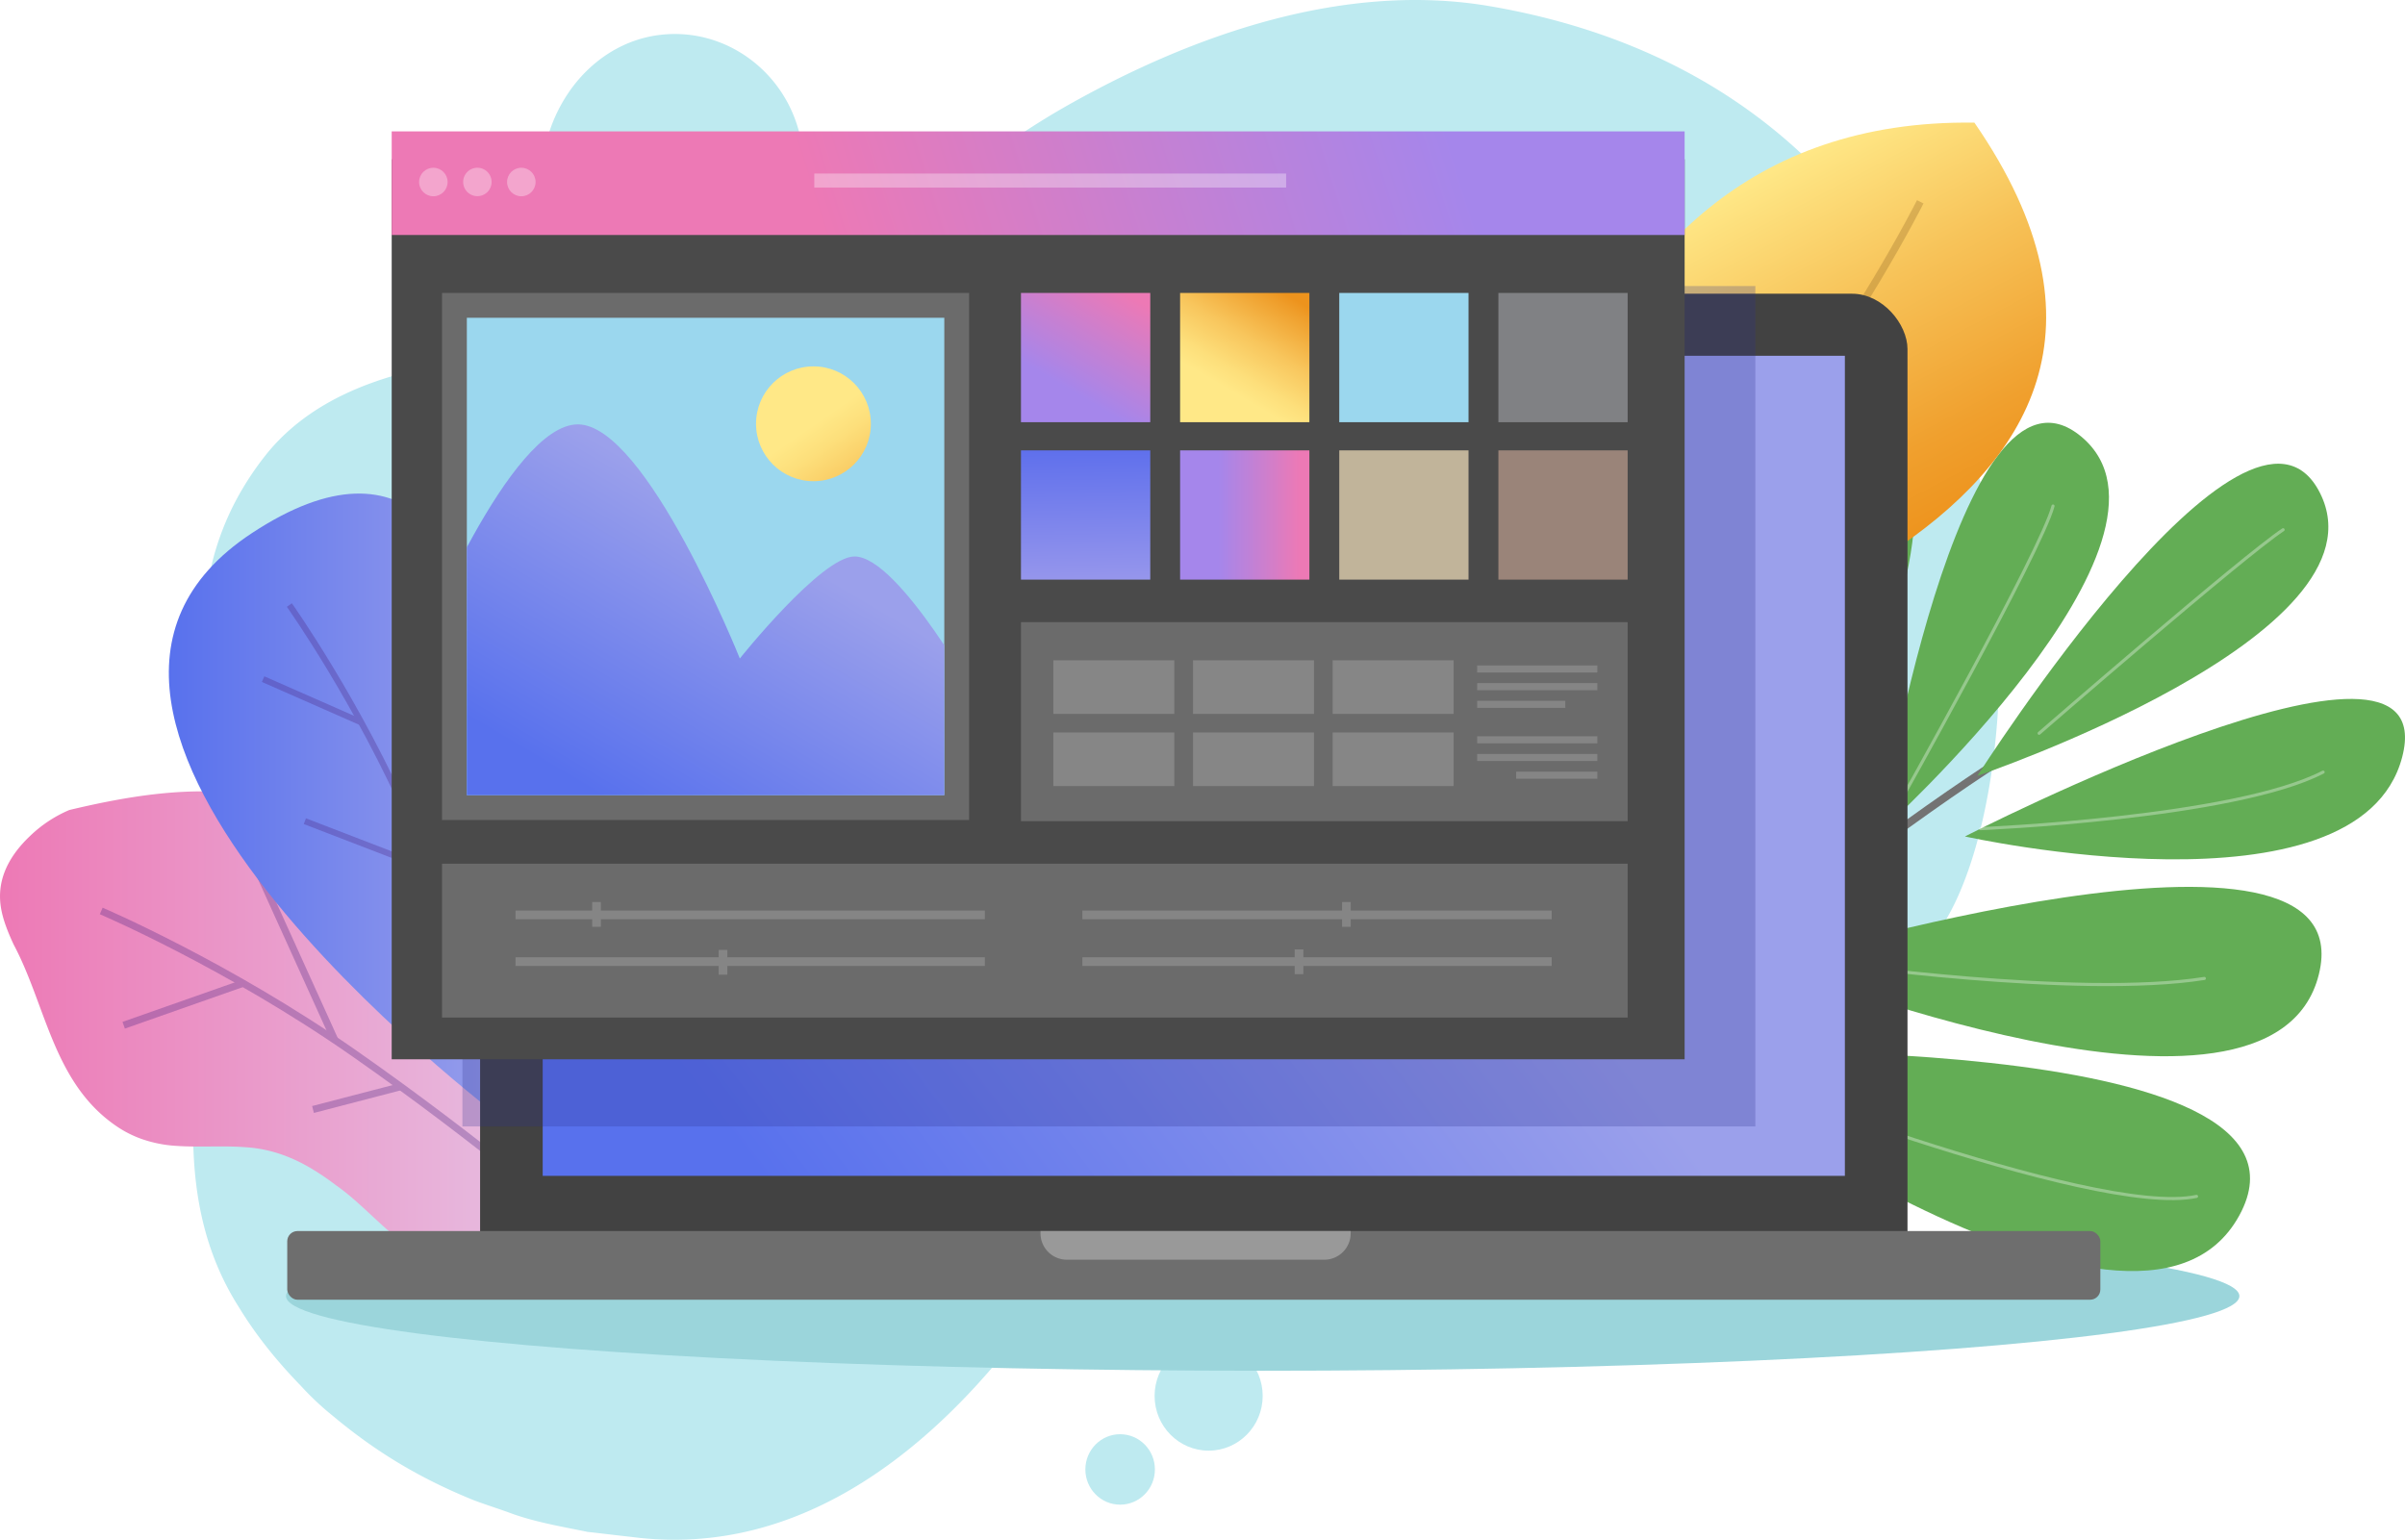 <svg xmlns="http://www.w3.org/2000/svg" xmlns:xlink="http://www.w3.org/1999/xlink" viewBox="0 0 2201.55 1409.61"><defs><style>.cls-1{mask:url(#mask);}.cls-10,.cls-12,.cls-14,.cls-16,.cls-2,.cls-4,.cls-54,.cls-6,.cls-8{mix-blend-mode:multiply;}.cls-2{fill:url(#linear-gradient);}.cls-3{mask:url(#mask-2);}.cls-4{fill:url(#linear-gradient-2);}.cls-5{mask:url(#mask-3);}.cls-6{fill:url(#linear-gradient-3);}.cls-7{mask:url(#mask-4);}.cls-8{fill:url(#New_Gradient_Swatch_9);}.cls-9{mask:url(#mask-5);}.cls-10{fill:url(#linear-gradient-4);}.cls-11{mask:url(#mask-6);}.cls-12{fill:url(#linear-gradient-5);}.cls-13{mask:url(#mask-7);}.cls-14{fill:url(#linear-gradient-6);}.cls-15{mask:url(#mask-8);}.cls-16{fill:url(#linear-gradient-7);}.cls-17{fill:#9bd7ee;}.cls-18{isolation:isolate;}.cls-19{fill:#beeaf0;}.cls-20{fill:#9bd5db;}.cls-21{fill:url(#New_Gradient_Swatch_5);}.cls-22{opacity:0.31;}.cls-23,.cls-25,.cls-26,.cls-44,.cls-46{fill:none;}.cls-23,.cls-25{stroke:#4a2382;}.cls-23,.cls-25,.cls-26,.cls-44,.cls-46,.cls-59,.cls-72,.cls-73{stroke-miterlimit:10;}.cls-23{stroke-width:6.51px;}.cls-24{fill:url(#New_Gradient_Swatch_8);}.cls-25{stroke-width:5.62px;}.cls-26{stroke:#737373;stroke-width:7.1px;}.cls-27{fill:#63ad55;}.cls-28{opacity:0.27;}.cls-29{mask:url(#mask-9);}.cls-30{fill:url(#linear-gradient-8);}.cls-31{mask:url(#mask-10);}.cls-32{fill:url(#linear-gradient-9);}.cls-33{mask:url(#mask-11);}.cls-34{fill:url(#linear-gradient-10);}.cls-35{mask:url(#mask-12);}.cls-36{fill:url(#linear-gradient-11);}.cls-37{mask:url(#mask-13);}.cls-38{fill:url(#linear-gradient-12);}.cls-39{mask:url(#mask-14);}.cls-40{fill:url(#linear-gradient-13);}.cls-41{mask:url(#mask-15);}.cls-42{fill:url(#linear-gradient-14);}.cls-43,.cls-57,.cls-59{opacity:0.33;}.cls-43{mix-blend-mode:screen;}.cls-44,.cls-59{stroke:#fff;}.cls-44{stroke-linecap:round;stroke-width:2.84px;}.cls-45{fill:url(#linear-gradient-15);}.cls-46{stroke:#916827;stroke-width:6.65px;}.cls-47{fill:#424242;}.cls-48{fill:url(#New_Gradient_Swatch_8-2);}.cls-49{mask:url(#mask-16);}.cls-50{opacity:0.34;fill:url(#New_Gradient_Swatch_7);}.cls-51{fill:#6b6b6b;}.cls-52{fill:#6e6e6e;}.cls-53{fill:#999;}.cls-54{fill:#2e3191;opacity:0.25;}.cls-55{fill:#4a4a4a;}.cls-56{fill:url(#New_Gradient_Swatch_11);}.cls-58,.cls-59,.cls-60,.cls-72,.cls-73{fill:#fff;}.cls-59{stroke-linecap:square;stroke-width:12.85px;}.cls-60,.cls-71{opacity:0.18;}.cls-61{clip-path:url(#clip-path);}.cls-62{fill:url(#New_Gradient_Swatch_8-3);}.cls-63{fill:url(#New_Gradient_Swatch_6);}.cls-64{fill:url(#New_Gradient_Swatch_4);}.cls-65{fill:url(#New_Gradient_Swatch_11-2);}.cls-66{fill:#c1b49a;}.cls-67{fill:#9a8479;}.cls-68{fill:url(#New_Gradient_Swatch_3);}.cls-69{fill:url(#New_Gradient_Swatch_6-2);}.cls-70{fill:#808184;}.cls-72,.cls-73{stroke:#858585;}.cls-72{stroke-width:6.49px;}.cls-73{stroke-width:7.93px;}.cls-74{filter:url(#luminosity-noclip-16);}.cls-75{filter:url(#luminosity-noclip-15);}.cls-76{filter:url(#luminosity-noclip-14);}.cls-77{filter:url(#luminosity-noclip-13);}.cls-78{filter:url(#luminosity-noclip-12);}.cls-79{filter:url(#luminosity-noclip-11);}.cls-80{filter:url(#luminosity-noclip-10);}.cls-81{filter:url(#luminosity-noclip-9);}.cls-82{filter:url(#luminosity-noclip-8);}.cls-83{filter:url(#luminosity-noclip-7);}.cls-84{filter:url(#luminosity-noclip-6);}.cls-85{filter:url(#luminosity-noclip-5);}.cls-86{filter:url(#luminosity-noclip-4);}.cls-87{filter:url(#luminosity-noclip-3);}.cls-88{filter:url(#luminosity-noclip-2);}.cls-89{filter:url(#luminosity-noclip);}</style><filter id="luminosity-noclip" x="1706.84" y="-9109" width="537.28" height="32766" filterUnits="userSpaceOnUse" color-interpolation-filters="sRGB"><feFlood flood-color="#fff" result="bg"/><feBlend in="SourceGraphic" in2="bg"/></filter><mask id="mask" x="1706.84" y="-9109" width="537.28" height="32766" maskUnits="userSpaceOnUse"><g class="cls-89"/></mask><linearGradient id="linear-gradient" x1="1706.84" y1="1300.87" x2="2244.12" y2="1300.87" gradientUnits="userSpaceOnUse"><stop offset="0"/><stop offset="0.21" stop-color="#030303"/><stop offset="0.34" stop-color="#0b0b0b"/><stop offset="0.46" stop-color="#1a1a1a"/><stop offset="0.56" stop-color="#2f2f2f"/><stop offset="0.66" stop-color="#4a4a4a"/><stop offset="0.74" stop-color="#6c6c6c"/><stop offset="0.83" stop-color="#949494"/><stop offset="0.91" stop-color="#c2c2c2"/><stop offset="0.99" stop-color="#f4f4f4"/><stop offset="1" stop-color="#fff"/></linearGradient><filter id="luminosity-noclip-2" x="1994.56" y="-9109" width="321.27" height="32766" filterUnits="userSpaceOnUse" color-interpolation-filters="sRGB"><feFlood flood-color="#fff" result="bg"/><feBlend in="SourceGraphic" in2="bg"/></filter><mask id="mask-2" x="1994.56" y="-9109" width="321.27" height="32766" maskUnits="userSpaceOnUse"><g class="cls-88"/></mask><linearGradient id="linear-gradient-2" x1="1994.56" y1="805.42" x2="2315.83" y2="805.42" xlink:href="#linear-gradient"/><filter id="luminosity-noclip-3" x="1569.04" y="-9109" width="176.52" height="32766" filterUnits="userSpaceOnUse" color-interpolation-filters="sRGB"><feFlood flood-color="#fff" result="bg"/><feBlend in="SourceGraphic" in2="bg"/></filter><mask id="mask-3" x="1569.04" y="-9109" width="176.52" height="32766" maskUnits="userSpaceOnUse"><g class="cls-87"/></mask><linearGradient id="linear-gradient-3" x1="1569.04" y1="913.34" x2="1745.56" y2="913.34" xlink:href="#linear-gradient"/><filter id="luminosity-noclip-4" x="1020.95" y="-9109" width="852.3" height="32766" filterUnits="userSpaceOnUse" color-interpolation-filters="sRGB"><feFlood flood-color="#fff" result="bg"/><feBlend in="SourceGraphic" in2="bg"/></filter><mask id="mask-4" x="1020.95" y="-9109" width="852.3" height="32766" maskUnits="userSpaceOnUse"><g class="cls-86"/></mask><linearGradient id="New_Gradient_Swatch_9" x1="1447.1" y1="887.97" x2="1447.1" y2="236.9" gradientUnits="userSpaceOnUse"><stop offset="0"/><stop offset="1" stop-color="#fff"/></linearGradient><filter id="luminosity-noclip-5" x="1772.56" y="-9109" width="164.83" height="32766" filterUnits="userSpaceOnUse" color-interpolation-filters="sRGB"><feFlood flood-color="#fff" result="bg"/><feBlend in="SourceGraphic" in2="bg"/></filter><mask id="mask-5" x="1772.56" y="-9109" width="164.83" height="32766" maskUnits="userSpaceOnUse"><g class="cls-85"/></mask><linearGradient id="linear-gradient-4" x1="1772.56" y1="840.73" x2="1937.39" y2="840.73" xlink:href="#linear-gradient"/><filter id="luminosity-noclip-6" x="1807.52" y="-9109" width="502.08" height="32766" filterUnits="userSpaceOnUse" color-interpolation-filters="sRGB"><feFlood flood-color="#fff" result="bg"/><feBlend in="SourceGraphic" in2="bg"/></filter><mask id="mask-6" x="1807.52" y="-9109" width="502.08" height="32766" maskUnits="userSpaceOnUse"><g class="cls-84"/></mask><linearGradient id="linear-gradient-5" x1="1807.52" y1="1127.44" x2="2309.6" y2="1127.44" xlink:href="#linear-gradient"/><filter id="luminosity-noclip-7" x="1983.14" y="-9109" width="402.86" height="32766" filterUnits="userSpaceOnUse" color-interpolation-filters="sRGB"><feFlood flood-color="#fff" result="bg"/><feBlend in="SourceGraphic" in2="bg"/></filter><mask id="mask-7" x="1983.14" y="-9109" width="402.86" height="32766" maskUnits="userSpaceOnUse"><g class="cls-83"/></mask><linearGradient id="linear-gradient-6" x1="1983.14" y1="951.34" x2="2386" y2="951.34" xlink:href="#linear-gradient"/><filter id="luminosity-noclip-8" x="1905.08" y="-9109" width="209.94" height="32766" filterUnits="userSpaceOnUse" color-interpolation-filters="sRGB"><feFlood flood-color="#fff" result="bg"/><feBlend in="SourceGraphic" in2="bg"/></filter><mask id="mask-8" x="1905.08" y="-9109" width="209.94" height="32766" maskUnits="userSpaceOnUse"><g class="cls-82"/></mask><linearGradient id="linear-gradient-7" x1="1905.08" y1="812.62" x2="2115.03" y2="812.62" xlink:href="#linear-gradient"/><linearGradient id="New_Gradient_Swatch_5" x1="184.45" y1="1179" x2="782.28" y2="1179" gradientUnits="userSpaceOnUse"><stop offset="0" stop-color="#ed79b5"/><stop offset="1" stop-color="#e5cdeb"/></linearGradient><linearGradient id="New_Gradient_Swatch_8" x1="339.01" y1="979.15" x2="657.85" y2="979.15" gradientUnits="userSpaceOnUse"><stop offset="0" stop-color="#5871ed"/><stop offset="1" stop-color="#9ba0eb"/></linearGradient><filter id="luminosity-noclip-9" x="1706.84" y="1200.05" width="537.28" height="201.62" filterUnits="userSpaceOnUse" color-interpolation-filters="sRGB"><feFlood flood-color="#fff" result="bg"/><feBlend in="SourceGraphic" in2="bg"/></filter><mask id="mask-9" x="1522.4" y="962.05" width="537.28" height="201.62" maskUnits="userSpaceOnUse"><g class="cls-81"><g transform="translate(-184.45 -238.01)"><g class="cls-1"><path class="cls-2" d="M1706.84,1201.11s622-23.34,527.52,149.59S1706.84,1201.11,1706.84,1201.11Z"/></g></g></g></mask><linearGradient id="linear-gradient-8" x1="1706.84" y1="1300.87" x2="2244.12" y2="1300.87" gradientUnits="userSpaceOnUse"><stop offset="0" stop-color="#fff"/><stop offset="0.26" stop-color="#fcfeff"/><stop offset="0.43" stop-color="#f4fcff"/><stop offset="0.57" stop-color="#e5f9ff"/><stop offset="0.7" stop-color="#d0f4ff"/><stop offset="0.82" stop-color="#b5eeff"/><stop offset="0.92" stop-color="#94e6ff"/><stop offset="1" stop-color="#78e0ff"/></linearGradient><filter id="luminosity-noclip-10" x="1772.56" y="592.38" width="164.83" height="496.7" filterUnits="userSpaceOnUse" color-interpolation-filters="sRGB"><feFlood flood-color="#fff" result="bg"/><feBlend in="SourceGraphic" in2="bg"/></filter><mask id="mask-10" x="1588.12" y="354.37" width="164.83" height="496.7" maskUnits="userSpaceOnUse"><g class="cls-80"><g transform="translate(-184.45 -238.01)"><g class="cls-9"><path class="cls-10" d="M1786,1089.08s-66.62-563.29,97.37-490.15S1786,1089.08,1786,1089.08Z"/></g></g></g></mask><linearGradient id="linear-gradient-9" x1="1772.56" y1="840.73" x2="1937.39" y2="840.73" xlink:href="#linear-gradient-8"/><filter id="luminosity-noclip-11" x="1807.52" y="1049.91" width="502.08" height="155.08" filterUnits="userSpaceOnUse" color-interpolation-filters="sRGB"><feFlood flood-color="#fff" result="bg"/><feBlend in="SourceGraphic" in2="bg"/></filter><mask id="mask-11" x="1623.08" y="811.9" width="502.08" height="155.08" maskUnits="userSpaceOnUse"><g class="cls-79"><g transform="translate(-184.45 -238.01)"><g class="cls-11"><path class="cls-12" d="M1807.52,1120s542.94-164.17,499.62,10.09S1807.52,1120,1807.52,1120Z"/></g></g></g></mask><linearGradient id="linear-gradient-10" x1="1807.52" y1="1127.44" x2="2309.6" y2="1127.44" xlink:href="#linear-gradient-8"/><filter id="luminosity-noclip-12" x="1983.14" y="877.89" width="402.86" height="146.89" filterUnits="userSpaceOnUse" color-interpolation-filters="sRGB"><feFlood flood-color="#fff" result="bg"/><feBlend in="SourceGraphic" in2="bg"/></filter><mask id="mask-12" x="1798.7" y="639.89" width="402.86" height="146.89" maskUnits="userSpaceOnUse"><g class="cls-78"><g transform="translate(-184.45 -238.01)"><g class="cls-13"><path class="cls-14" d="M1983.14,1003.78S2423.26,778.14,2383.45,931,1983.14,1003.78,1983.14,1003.78Z"/></g></g></g></mask><linearGradient id="linear-gradient-11" x1="1983.14" y1="951.34" x2="2386" y2="951.34" xlink:href="#linear-gradient-8"/><filter id="luminosity-noclip-13" x="1905.08" y="625.08" width="209.94" height="375.09" filterUnits="userSpaceOnUse" color-interpolation-filters="sRGB"><feFlood flood-color="#fff" result="bg"/><feBlend in="SourceGraphic" in2="bg"/></filter><mask id="mask-13" x="1720.64" y="387.07" width="209.94" height="375.09" maskUnits="userSpaceOnUse"><g class="cls-77"><g transform="translate(-184.45 -238.01)"><g class="cls-15"><path class="cls-16" d="M1905.08,1000.16s72.27-456,184.57-362.44S1905.08,1000.16,1905.08,1000.16Z"/></g></g></g></mask><linearGradient id="linear-gradient-12" x1="1905.08" y1="812.62" x2="2115.03" y2="812.62" xlink:href="#linear-gradient-8"/><filter id="luminosity-noclip-14" x="1994.56" y="662.56" width="321.27" height="285.74" filterUnits="userSpaceOnUse" color-interpolation-filters="sRGB"><feFlood flood-color="#fff" result="bg"/><feBlend in="SourceGraphic" in2="bg"/></filter><mask id="mask-14" x="1810.11" y="424.55" width="321.27" height="285.74" maskUnits="userSpaceOnUse"><g class="cls-76"><g transform="translate(-184.45 -238.01)"><g class="cls-3"><path class="cls-4" d="M1994.56,948.29s247.83-389.5,313.61-259S1994.56,948.29,1994.56,948.29Z"/></g></g></g></mask><linearGradient id="linear-gradient-13" x1="1994.56" y1="805.42" x2="2315.83" y2="805.42" xlink:href="#linear-gradient-8"/><filter id="luminosity-noclip-15" x="1569.04" y="639.61" width="176.52" height="547.45" filterUnits="userSpaceOnUse" color-interpolation-filters="sRGB"><feFlood flood-color="#fff" result="bg"/><feBlend in="SourceGraphic" in2="bg"/></filter><mask id="mask-15" x="1384.6" y="401.6" width="176.52" height="547.45" maskUnits="userSpaceOnUse"><g class="cls-75"><g transform="translate(-184.45 -238.01)"><g class="cls-5"><path class="cls-6" d="M1690.42,1187.06s-240.05-574.22-45-546.47S1690.42,1187.06,1690.42,1187.06Z"/></g></g></g></mask><linearGradient id="linear-gradient-14" x1="1569.04" y1="913.34" x2="1745.56" y2="913.34" xlink:href="#linear-gradient-8"/><linearGradient id="linear-gradient-15" x1="1402.47" y1="983.89" x2="1768.4" y2="983.89" gradientTransform="translate(1896.51 -1245.45) rotate(62.01)" gradientUnits="userSpaceOnUse"><stop offset="0" stop-color="#ffe887"/><stop offset="0.38" stop-color="#f7c359"/><stop offset="0.79" stop-color="#f0a02e"/><stop offset="1" stop-color="#ed931d"/></linearGradient><linearGradient id="New_Gradient_Swatch_8-2" x1="661.25" y1="1029.68" x2="1211.71" y2="610.58" xlink:href="#New_Gradient_Swatch_8"/><filter id="luminosity-noclip-16" x="1020.95" y="563.73" width="852.3" height="750.78" filterUnits="userSpaceOnUse" color-interpolation-filters="sRGB"><feFlood flood-color="#fff" result="bg"/><feBlend in="SourceGraphic" in2="bg"/></filter><mask id="mask-16" x="836.5" y="325.72" width="852.3" height="750.78" maskUnits="userSpaceOnUse"><g class="cls-74"><g transform="translate(-184.45 -238.01)"><g class="cls-7"><polygon class="cls-8" points="1873.25 1314.51 1020.95 1314.51 1459.19 563.73 1873.25 563.73 1873.25 1314.51"/></g></g></g></mask><linearGradient id="New_Gradient_Swatch_7" x1="1262.66" y1="649.97" x2="1262.66" y2="-1.11" gradientUnits="userSpaceOnUse"><stop offset="0" stop-color="#fff"/><stop offset="1" stop-color="#fff"/></linearGradient><linearGradient id="New_Gradient_Swatch_11" x1="1305.45" y1="55.81" x2="757.49" y2="228.47" gradientUnits="userSpaceOnUse"><stop offset="0" stop-color="#a586eb"/><stop offset="0.48" stop-color="#c680d2"/><stop offset="1" stop-color="#ed79b5"/></linearGradient><clipPath id="clip-path" transform="translate(-184.45 -238.01)"><rect class="cls-17" x="611.8" y="528.93" width="437.07" height="437.07"/></clipPath><linearGradient id="New_Gradient_Swatch_8-3" x1="779.68" y1="993.51" x2="921.29" y2="753.87" xlink:href="#New_Gradient_Swatch_8"/><linearGradient id="New_Gradient_Swatch_6" x1="745.01" y1="388.52" x2="821.01" y2="498.05" gradientUnits="userSpaceOnUse"><stop offset="0" stop-color="#ffe887"/><stop offset="0.17" stop-color="#fddf7b"/><stop offset="0.49" stop-color="#f8c65d"/><stop offset="0.9" stop-color="#ef9e2b"/><stop offset="1" stop-color="#ed931d"/></linearGradient><linearGradient id="New_Gradient_Swatch_4" x1="991.62" y1="302.93" x2="996.74" y2="703.88" gradientUnits="userSpaceOnUse"><stop offset="0" stop-color="#2d4ded"/><stop offset="1" stop-color="#e5cdeb"/></linearGradient><linearGradient id="New_Gradient_Swatch_11-2" x1="1115.43" y1="471.49" x2="1190.01" y2="471.49" xlink:href="#New_Gradient_Swatch_11"/><linearGradient id="New_Gradient_Swatch_3" x1="977.04" y1="355.67" x2="1029" y2="267.74" xlink:href="#New_Gradient_Swatch_11"/><linearGradient id="New_Gradient_Swatch_6-2" x1="1122.72" y1="355.67" x2="1174.68" y2="267.74" xlink:href="#New_Gradient_Swatch_6"/></defs><title>image-editor</title><g class="cls-18"><g id="Layer_1" data-name="Layer 1"><path class="cls-19" d="M1970.84,1070.94c-13.46,25.8-30.85,46.07-48.6,66.94q-8.49,10-17.74,19.28c-2.77,2.78-5.51,5.51-8.25,8.24-35.36,35.3-78,62.38-125.11,78.27-1.5.51-3,1-4.52,1.49-44.42,14-89.53,24-137,24.93-48.17,2.9-96.92,1.11-147.08-1.58q-9.63-.51-19.29-.44c-20.59.13-39.91.38-59.15,3.12-76.79,7.55-139.58,43.87-194.91,92-27.67,24.06-53.51,51-78.37,78.53-86.25,118.76-211.31,224-368.48,203.33-13.61-1.47-26.3-3.1-39.91-4.57-22.75-4.69-45.34-8.44-67.65-16.11-12.24-4.6-24.33-8.28-36.57-12.88-48.2-19.54-88.55-43.37-128.66-76.9A261.9,261.9,0,0,1,460,1506.9c-23.2-23.94-41.44-46.83-57.39-73-68.15-107.87-34.74-235.58-20.9-355,1.87-19.67.42-39.23-3-58.47-9-70.59-27.86-142.31-12.75-211.88q4.37-21.43,9.86-42.51A251.12,251.12,0,0,1,406.13,686a273.86,273.86,0,0,1,24.32-34.79c52-61.86,137-79.38,213.74-87.1C717,557,788.81,550.54,858.28,530.68c15.73-4.26,31.34-8.87,46.53-15.21a193.66,193.66,0,0,0,43.91-25.53q25.41-18.79,50.41-38.05t49.94-38.53c17.27-14.54,35.2-28.44,53.73-41.49s37.63-25.27,57.26-36.46c118.68-67.28,257.32-114.35,389-91.61C2054.91,331.08,2060.17,899.74,1970.84,1070.94Z" transform="translate(-184.45 -238.01)"/><path class="cls-19" d="M919.36,378.92A121.67,121.67,0,0,1,892,467.28a128.9,128.9,0,0,1-81.19,45.2c-33,4.93-64.19-1.46-87.69-16.05s-39.63-40.93-42.85-77.36A152.25,152.25,0,0,1,685.4,365,143.06,143.06,0,0,1,708,318.44c19.94-26.87,48.72-45,81.67-48.61s63.89,7.18,87.34,27A121.1,121.1,0,0,1,919.36,378.92Z" transform="translate(-184.45 -238.01)"/><ellipse class="cls-19" cx="1106.4" cy="1277.95" rx="49.47" ry="50.12"/><ellipse class="cls-19" cx="1025.38" cy="1345.27" rx="31.83" ry="32.25"/><ellipse class="cls-20" cx="1155.88" cy="1186.56" rx="894.07" ry="68.36"/></g><g id="Layer_2" data-name="Layer 2"><path class="cls-21" d="M782.28,1383.34c-52.13-26.38-106-4.48-159.25,9.72-56.82,14.8-90.56-42-131-69.92a230.3,230.3,0,0,0-24.95-16.75c-17.25-9.87-36-16.71-57.69-18.09-23.08-1.77-46.17.59-69.31-1.71a116.23,116.23,0,0,1-25.64-5.73,100.29,100.29,0,0,1-24.6-12.68c-56.82-39.65-63.33-110.08-92.92-165.49-5.65-12.24-10-23.39-11.7-34.38-3.38-22,4.45-43.82,26.78-65a118.73,118.73,0,0,1,35.89-23.73c85.15-20.33,201.74-38.09,262.7,44.18a219.06,219.06,0,0,1,15,23.13c4.46,7.86,8.49,15.85,12.5,23.84,14,30.56,35.86,57.19,68.41,68.44,52.09,18.94,117.78,33.14,130.8,98.84,8.29,44.38,11.84,87.59,33.49,125.93C778,1376.48,782.28,1383.34,782.28,1383.34Z" transform="translate(-184.45 -238.01)"/><g class="cls-22"><path class="cls-23" d="M717.6,1363.49s-92.72-79.93-208.81-161.06S277.11,1072,277.11,1072" transform="translate(-184.45 -238.01)"/><line class="cls-23" x1="113.23" y1="938.61" x2="222.55" y2="900.15"/><line class="cls-23" x1="238.1" y1="801.32" x2="306.46" y2="952.17"/><line class="cls-23" x1="286.54" y1="1015.74" x2="366.89" y2="994.82"/></g><path class="cls-24" d="M651.78,1268.43c-24.24-18.36-492-374.32-236.86-542.27C707.32,533.68,656.07,1164.61,651.78,1268.43Z" transform="translate(-184.45 -238.01)"/><g class="cls-22"><path class="cls-25" d="M642,1205.37s-32.16-100.7-81-212.82S449.33,791.93,449.33,791.93" transform="translate(-184.45 -238.01)"/><line class="cls-25" x1="240.85" y1="621.75" x2="330.62" y2="661.27"/><line class="cls-25" x1="374.31" y1="553.93" x2="368.9" y2="737.44"/><line class="cls-25" x1="279.08" y1="751.79" x2="394.12" y2="796.12"/></g><path class="cls-26" d="M1492.5,1394.25s89.63-112.9,251.11-253.49,292-219.38,292-219.38" transform="translate(-184.45 -238.01)"/><path class="cls-27" d="M1706.84,1201.11s622-23.34,527.52,149.59S1706.84,1201.11,1706.84,1201.11Z" transform="translate(-184.45 -238.01)"/><path class="cls-27" d="M1786,1089.08s-66.62-563.29,97.37-490.15S1786,1089.08,1786,1089.08Z" transform="translate(-184.45 -238.01)"/><path class="cls-27" d="M1807.52,1120s542.94-164.17,499.62,10.09S1807.52,1120,1807.52,1120Z" transform="translate(-184.45 -238.01)"/><path class="cls-27" d="M1983.14,1003.78S2423.26,778.14,2383.45,931,1983.14,1003.78,1983.14,1003.78Z" transform="translate(-184.45 -238.01)"/><path class="cls-27" d="M1905.08,1000.16s72.27-456,184.57-362.44S1905.08,1000.16,1905.08,1000.16Z" transform="translate(-184.45 -238.01)"/><path class="cls-27" d="M1994.56,948.29s247.83-389.5,313.61-259S1994.56,948.29,1994.56,948.29Z" transform="translate(-184.45 -238.01)"/><path class="cls-27" d="M1690.42,1187.06s-240.05-574.22-45-546.47S1690.42,1187.06,1690.42,1187.06Z" transform="translate(-184.45 -238.01)"/><g class="cls-28"><g class="cls-29"><path class="cls-30" d="M1706.84,1201.11s622-23.34,527.52,149.59S1706.84,1201.11,1706.84,1201.11Z" transform="translate(-184.45 -238.01)"/></g><g class="cls-31"><path class="cls-32" d="M1786,1089.08s-66.62-563.29,97.37-490.15S1786,1089.08,1786,1089.08Z" transform="translate(-184.45 -238.01)"/></g><g class="cls-33"><path class="cls-34" d="M1807.52,1120s542.94-164.17,499.62,10.09S1807.52,1120,1807.52,1120Z" transform="translate(-184.45 -238.01)"/></g><g class="cls-35"><path class="cls-36" d="M1983.14,1003.78S2423.26,778.14,2383.45,931,1983.14,1003.78,1983.14,1003.78Z" transform="translate(-184.45 -238.01)"/></g><g class="cls-37"><path class="cls-38" d="M1905.08,1000.16s72.27-456,184.57-362.44S1905.08,1000.16,1905.08,1000.16Z" transform="translate(-184.45 -238.01)"/></g><g class="cls-39"><path class="cls-40" d="M1994.56,948.29s247.83-389.5,313.61-259S1994.56,948.29,1994.56,948.29Z" transform="translate(-184.45 -238.01)"/></g><g class="cls-41"><path class="cls-42" d="M1690.42,1187.06s-240.05-574.22-45-546.47S1690.42,1187.06,1690.42,1187.06Z" transform="translate(-184.45 -238.01)"/></g></g><g class="cls-43"><path class="cls-44" d="M1684.36,1153.15s16.69-92.47.55-215.54-43.42-215.74-43.42-215.74" transform="translate(-184.45 -238.01)"/><path class="cls-44" d="M1791.3,1059.8s77.48-232.64,81.49-356.93" transform="translate(-184.45 -238.01)"/><path class="cls-44" d="M1919.11,980.46s134-238.29,144.69-279.18" transform="translate(-184.45 -238.01)"/><path class="cls-44" d="M2051.06,909.33S2237.87,747.1,2274.42,723" transform="translate(-184.45 -238.01)"/><path class="cls-44" d="M1997.35,996.65s232.21-9.58,313.69-51.77" transform="translate(-184.45 -238.01)"/><path class="cls-44" d="M1856.52,1119.28s229.24,32.92,345.81,14.5" transform="translate(-184.45 -238.01)"/><path class="cls-44" d="M1749.73,1214.46s350.72,139,445.42,118.85" transform="translate(-184.45 -238.01)"/></g><path class="cls-45" d="M1556.93,898.82c5.72-35.51,18-554.46,434.91-548.53C2250.83,725.52,1667.76,845.65,1556.93,898.82Z" transform="translate(-184.45 -238.01)"/><g class="cls-22"><path class="cls-46" d="M1617.34,853.53s87.32-89.5,177.35-202.76,147.56-228,147.56-228" transform="translate(-184.45 -238.01)"/><path class="cls-46" d="M1808.31,633.31" transform="translate(-184.45 -238.01)"/></g></g><g id="Layer_3" data-name="Layer 3"><rect class="cls-47" x="439.48" y="268.91" width="1306.65" height="914.47" rx="50.67"/><rect class="cls-48" x="496.8" y="325.72" width="1192.01" height="750.78"/><g class="cls-49"><polygon class="cls-50" points="1688.81 1076.5 836.5 1076.5 1274.74 325.72 1688.81 325.72 1688.81 1076.5"/></g><path class="cls-51" d="M1289.28,536.16a12,12,0,1,1-12-12A12,12,0,0,1,1289.28,536.16Z" transform="translate(-184.45 -238.01)"/><rect class="cls-52" x="262.94" y="1127.02" width="1659.73" height="62.88" rx="9.38"/><path class="cls-53" d="M952.5,1127h283.91a0,0,0,0,1,0,0v2.14a24.12,24.12,0,0,1-24.12,24.12H976.61a24.12,24.12,0,0,1-24.12-24.12V1127A0,0,0,0,1,952.5,1127Z"/><rect class="cls-54" x="423.3" y="261.87" width="1183.56" height="769.36"/><rect class="cls-55" x="358.56" y="145.79" width="1183.56" height="823.99"/><rect class="cls-56" x="358.56" y="120.28" width="1183.56" height="94.86"/><g class="cls-57"><circle class="cls-58" cx="396.69" cy="166.63" r="13.05"/><path class="cls-58" d="M634.45,404.64a13,13,0,1,1-13.05-13.05A13,13,0,0,1,634.45,404.64Z" transform="translate(-184.45 -238.01)"/><circle class="cls-58" cx="477.23" cy="166.63" r="13.05"/></g><line class="cls-59" x1="751.84" y1="165.31" x2="1170.9" y2="165.31"/><rect class="cls-60" x="404.62" y="268.19" width="482.53" height="482.53"/><rect class="cls-17" x="427.35" y="290.92" width="437.07" height="437.07"/><g class="cls-61"><path class="cls-62" d="M568.86,830.13s82-203.61,144.56-203.61S861.69,840.87,861.69,840.87s74.6-93.41,105-93.41c41,0,116.24,137.1,116.24,137.1l-11.38,154.77-496.9-14.55Z" transform="translate(-184.45 -238.01)"/><circle class="cls-63" cx="744.63" cy="387.98" r="52.56"/></g><rect class="cls-64" x="934.61" y="412.32" width="118.33" height="118.33"/><rect class="cls-65" x="1080.28" y="412.32" width="118.33" height="118.33"/><rect class="cls-66" x="1225.96" y="412.32" width="118.33" height="118.33"/><rect class="cls-67" x="1371.63" y="412.32" width="118.33" height="118.33"/><rect class="cls-68" x="934.61" y="268.19" width="118.33" height="118.33"/><rect class="cls-69" x="1080.28" y="268.19" width="118.33" height="118.33"/><rect class="cls-17" x="1225.96" y="268.19" width="118.33" height="118.33"/><rect class="cls-70" x="1371.63" y="268.19" width="118.33" height="118.33"/><rect class="cls-60" x="934.61" y="569.58" width="555.36" height="182.21"/><rect class="cls-60" x="404.62" y="790.72" width="1085.35" height="140.85"/><g class="cls-71"><rect class="cls-58" x="964.25" y="604.51" width="110.74" height="49.08"/><rect class="cls-58" x="1092.08" y="604.51" width="110.74" height="49.08"/><rect class="cls-58" x="1219.91" y="604.51" width="110.74" height="49.08"/></g><g class="cls-71"><rect class="cls-58" x="964.25" y="670.57" width="110.74" height="49.08"/><rect class="cls-58" x="1092.08" y="670.57" width="110.74" height="49.08"/><rect class="cls-58" x="1219.91" y="670.57" width="110.74" height="49.08"/></g><line class="cls-72" x1="1352.22" y1="612.44" x2="1462.22" y2="612.44"/><line class="cls-72" x1="1352.22" y1="628.63" x2="1462.22" y2="628.63"/><line class="cls-72" x1="1352.22" y1="644.83" x2="1432.89" y2="644.83"/><line class="cls-72" x1="1352.22" y1="677.29" x2="1462.22" y2="677.29"/><line class="cls-72" x1="1352.22" y1="693.48" x2="1462.22" y2="693.48"/><line class="cls-72" x1="1387.91" y1="709.68" x2="1462.22" y2="709.68"/><line class="cls-73" x1="471.92" y1="837.59" x2="901.56" y2="837.59"/><line class="cls-73" x1="471.92" y1="880.35" x2="901.56" y2="880.35"/><line class="cls-73" x1="990.79" y1="837.59" x2="1420.44" y2="837.59"/><line class="cls-73" x1="990.79" y1="880.35" x2="1420.44" y2="880.35"/><line class="cls-73" x1="546.06" y1="825.79" x2="546.06" y2="848.51"/><line class="cls-73" x1="661.86" y1="869.65" x2="661.86" y2="892.36"/><line class="cls-73" x1="1232.5" y1="825.79" x2="1232.5" y2="848.51"/><line class="cls-73" x1="1189.14" y1="869.15" x2="1189.14" y2="891.86"/></g></g></svg>